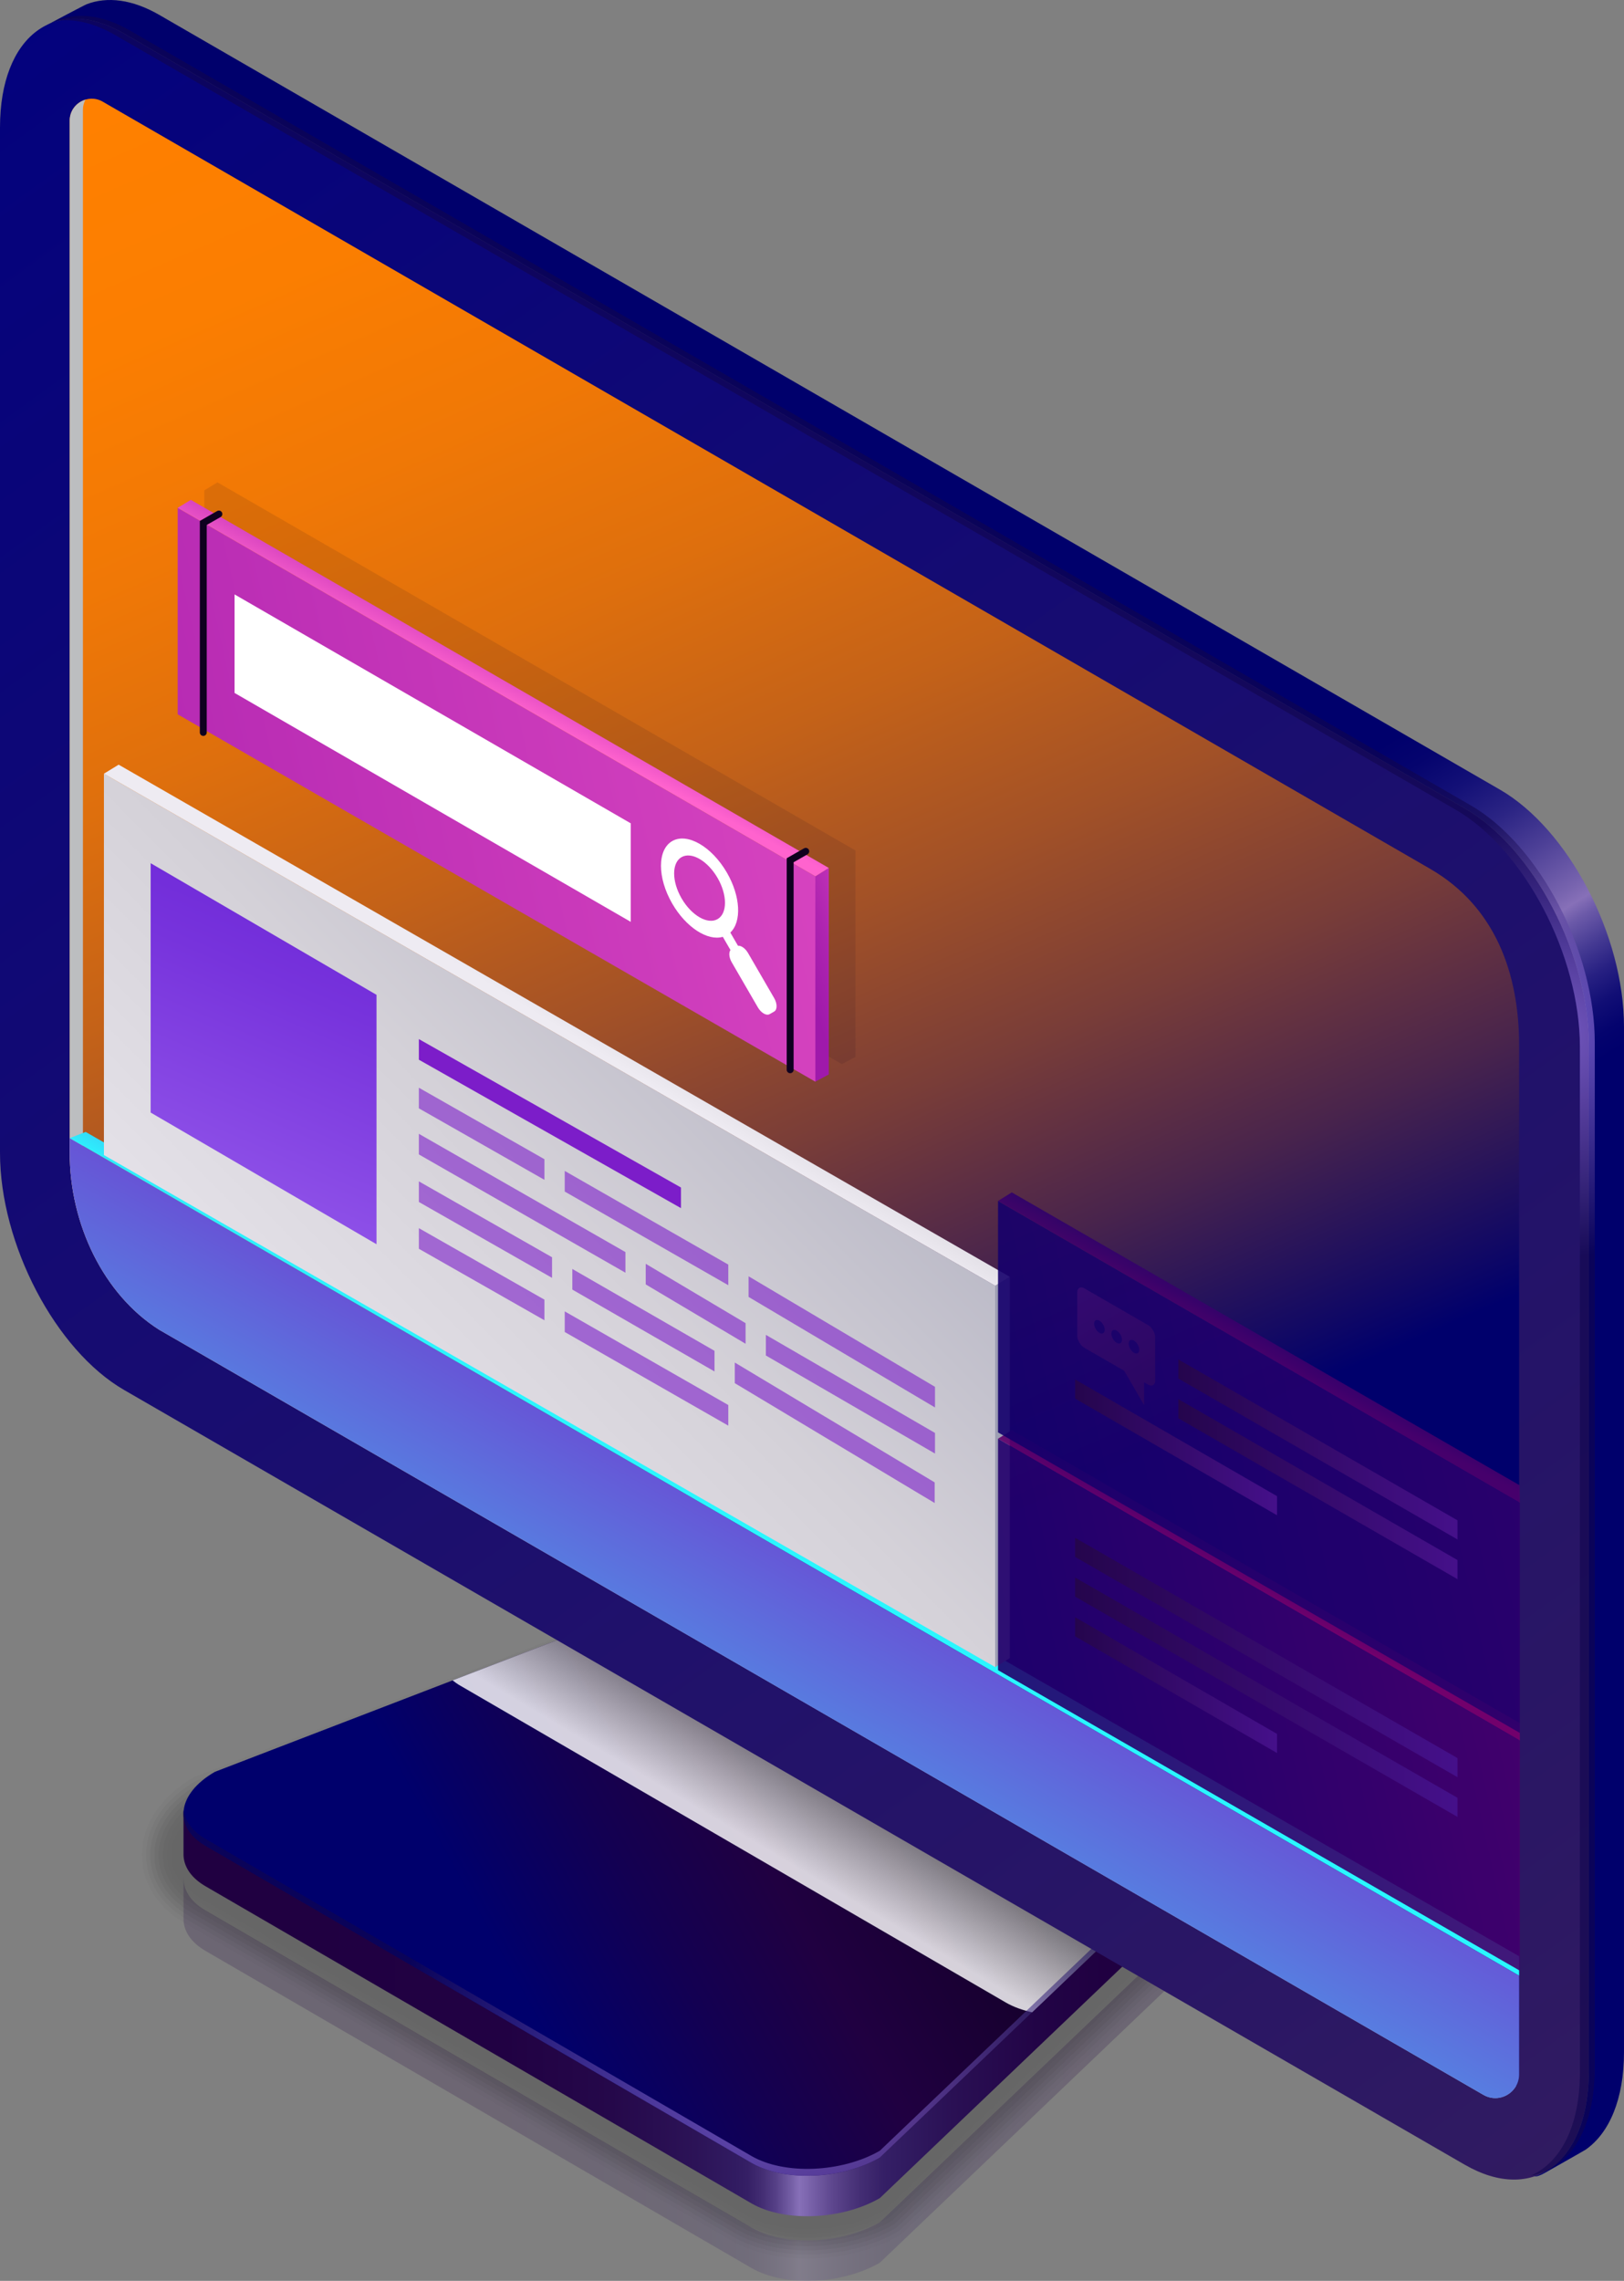 <?xml version="1.0" encoding="UTF-8"?>
<svg xmlns="http://www.w3.org/2000/svg" xmlns:xlink="http://www.w3.org/1999/xlink" viewBox="0 0 176.372 247.682">
  <rect x="0" y="0" width="176.372" height="247.682" fill="#808080" stroke="none"/>
  <defs>
    <style>
      .cls-1, .cls-2 {
        fill: #0f001f;
      }

      .cls-3 {
        fill: url(#linear-gradient-8);
      }

      .cls-4 {
        fill: url(#linear-gradient-7);
      }

      .cls-5 {
        fill: url(#linear-gradient-5);
      }

      .cls-6 {
        fill: url(#linear-gradient-6);
      }

      .cls-7 {
        fill: url(#linear-gradient-9);
      }

      .cls-8 {
        fill: url(#linear-gradient-3);
      }

      .cls-9 {
        fill: url(#linear-gradient-2);
      }

      .cls-10 {
        fill: url(#radial-gradient);
      }

      .cls-10, .cls-11, .cls-12 {
        opacity: .6;
      }

      .cls-10, .cls-12 {
        mix-blend-mode: screen;
      }

      .cls-13 {
        isolation: isolate;
      }

      .cls-14 {
        fill: url(#New_Gradient_Swatch_copy_13);
      }

      .cls-15 {
        fill: url(#New_Gradient_Swatch_copy_10);
      }

      .cls-16 {
        fill: url(#New_Gradient_Swatch_copy_25);
      }

      .cls-17 {
        fill: url(#New_Gradient_Swatch_copy_26);
      }

      .cls-18 {
        fill: url(#linear-gradient);
      }

      .cls-18, .cls-19 {
        opacity: .2;
      }

      .cls-20 {
        fill: url(#linear-gradient-4);
      }

      .cls-20, .cls-21 {
        opacity: .818;
      }

      .cls-20, .cls-22 {
        mix-blend-mode: multiply;
      }

      .cls-23 {
        fill: url(#New_Gradient_Swatch_copy_25-7);
        opacity: .8;
      }

      .cls-24 {
        fill: #fff;
      }

      .cls-25 {
        fill: url(#linear-gradient-10);
      }

      .cls-26 {
        fill: url(#linear-gradient-11);
      }

      .cls-27 {
        fill: url(#linear-gradient-12);
      }

      .cls-28 {
        fill: url(#linear-gradient-13);
      }

      .cls-29 {
        fill: url(#linear-gradient-14);
      }

      .cls-30 {
        opacity: .9;
      }

      .cls-31 {
        opacity: .909;
      }

      .cls-32 {
        opacity: .727;
      }

      .cls-33 {
        opacity: .455;
      }

      .cls-34 {
        opacity: .364;
      }

      .cls-35 {
        opacity: .636;
      }

      .cls-36 {
        opacity: .545;
      }

      .cls-37 {
        opacity: .182;
      }

      .cls-38 {
        opacity: .273;
      }

      .cls-39 {
        opacity: .091;
      }

      .cls-22 {
        fill: #bcbec0;
      }

      .cls-11, .cls-40 {
        fill: #7c1dc9;
      }

      .cls-41 {
        fill: url(#New_Gradient_Swatch_copy_26-2);
      }

      .cls-42 {
        fill: url(#New_Gradient_Swatch_copy_25-5);
      }

      .cls-43 {
        fill: url(#New_Gradient_Swatch_copy_25-4);
      }

      .cls-44 {
        fill: url(#New_Gradient_Swatch_copy_25-3);
      }

      .cls-45 {
        fill: url(#New_Gradient_Swatch_copy_25-6);
      }

      .cls-46 {
        fill: url(#New_Gradient_Swatch_copy_25-2);
      }

      .cls-47 {
        fill: url(#New_Gradient_Swatch_copy_10-2);
      }

      .cls-48 {
        fill: url(#New_Gradient_Swatch_copy_10-3);
      }

      .cls-49 {
        opacity: 0;
      }

      .cls-2 {
        opacity: .1;
      }

      .cls-12 {
        fill: url(#radial-gradient-2);
      }
    </style>
    <linearGradient id="linear-gradient" x1="-1511.818" y1="225.695" x2="-1394.089" y2="225.695" gradientTransform="translate(1536.22)" gradientUnits="userSpaceOnUse">
      <stop offset=".056" stop-color="#200041"/>
      <stop offset=".258" stop-color="#210143"/>
      <stop offset=".357" stop-color="#25084a"/>
      <stop offset=".434" stop-color="#2c1357"/>
      <stop offset=".47" stop-color="#311b61"/>
      <stop offset=".482" stop-color="#351f65"/>
      <stop offset=".495" stop-color="#422c72"/>
      <stop offset=".509" stop-color="#574188"/>
      <stop offset=".523" stop-color="#755fa6"/>
      <stop offset=".53" stop-color="#8770b8"/>
      <stop offset=".537" stop-color="#7d66ae"/>
      <stop offset=".562" stop-color="#5c458c"/>
      <stop offset=".586" stop-color="#442e74"/>
      <stop offset=".608" stop-color="#351f66"/>
      <stop offset=".626" stop-color="#311b61"/>
      <stop offset=".672" stop-color="#2a1054"/>
      <stop offset=".749" stop-color="#220446"/>
      <stop offset=".813" stop-color="#200041"/>
      <stop offset="1" stop-color="#200041"/>
    </linearGradient>
    <linearGradient id="linear-gradient-2" x1="-1511.818" y1="207.741" x2="-1394.089" y2="207.741" xlink:href="#linear-gradient"/>
    <linearGradient id="linear-gradient-3" x1="-1480.315" y1="215.311" x2="-1426.948" y2="185.789" gradientTransform="translate(1536.22)" gradientUnits="userSpaceOnUse">
      <stop offset="0" stop-color="#00006c"/>
      <stop offset=".268" stop-color="#130052"/>
      <stop offset=".495" stop-color="#200041"/>
      <stop offset="1" stop-color="#0f001f"/>
    </linearGradient>
    <linearGradient id="linear-gradient-4" x1="-1452.012" y1="201.355" x2="-1441.536" y2="183.79" gradientTransform="translate(1536.22)" gradientUnits="userSpaceOnUse">
      <stop offset="0" stop-color="#fff"/>
      <stop offset="1" stop-color="#000"/>
    </linearGradient>
    <radialGradient id="radial-gradient" cx="-1451.664" cy="225.225" fx="-1451.664" fy="225.225" r="41.885" gradientTransform="translate(1536.22)" gradientUnits="userSpaceOnUse">
      <stop offset="0" stop-color="#af8afc"/>
      <stop offset="1" stop-color="#10054d"/>
    </radialGradient>
    <linearGradient id="linear-gradient-5" x1="-1365.616" y1="236.045" x2="-1545.778" y2="-13.254" gradientTransform="translate(1536.22)" gradientUnits="userSpaceOnUse">
      <stop offset="0" stop-color="#311b61"/>
      <stop offset=".11" stop-color="#2b1764"/>
      <stop offset="1" stop-color="#00007f"/>
    </linearGradient>
    <linearGradient id="linear-gradient-6" x1="33.743" y1="-1.249" x2="106.822" y2="165.97" gradientUnits="userSpaceOnUse">
      <stop offset=".01" stop-color="#ff8000"/>
      <stop offset=".15" stop-color="#fb7e01"/>
      <stop offset=".277" stop-color="#f07806"/>
      <stop offset=".398" stop-color="#de6f0d"/>
      <stop offset=".516" stop-color="#c46218"/>
      <stop offset=".631" stop-color="#a25127"/>
      <stop offset=".745" stop-color="#793d38"/>
      <stop offset=".858" stop-color="#49244c"/>
      <stop offset=".966" stop-color="#120964"/>
      <stop offset="1" stop-color="#00006c"/>
    </linearGradient>
    <linearGradient id="linear-gradient-7" x1="-1327.336" y1="241.46" x2="-1469.143" y2="14.871" gradientTransform="translate(1536.22)" gradientUnits="userSpaceOnUse">
      <stop offset=".47" stop-color="#00006c"/>
      <stop offset=".479" stop-color="#04036e"/>
      <stop offset=".49" stop-color="#110e75"/>
      <stop offset=".501" stop-color="#272082"/>
      <stop offset=".512" stop-color="#453a93"/>
      <stop offset=".524" stop-color="#6c5aa9"/>
      <stop offset=".53" stop-color="#8770b8"/>
      <stop offset=".536" stop-color="#7864af"/>
      <stop offset=".557" stop-color="#4d4097"/>
      <stop offset=".576" stop-color="#2b2484"/>
      <stop offset=".595" stop-color="#131077"/>
      <stop offset=".612" stop-color="#05046e"/>
      <stop offset=".626" stop-color="#00006c"/>
    </linearGradient>
    <radialGradient id="radial-gradient-2" cx="-1367.566" cy="112.424" fx="-1367.566" fy="112.424" r="24.138" xlink:href="#radial-gradient"/>
    <linearGradient id="New_Gradient_Swatch_copy_26" data-name="New Gradient Swatch copy 26" x1="101.61" y1="147.415" x2="60.461" y2="220.81" gradientUnits="userSpaceOnUse">
      <stop offset=".03" stop-color="#7c1dc9"/>
      <stop offset=".214" stop-color="#6e41d1"/>
      <stop offset=".618" stop-color="#4c9be8"/>
      <stop offset="1" stop-color="#2af6ff"/>
    </linearGradient>
    <linearGradient id="New_Gradient_Swatch_copy_26-2" data-name="New Gradient Swatch copy 26" x1="95.986" y1="151.636" x2="86.652" y2="168.389" xlink:href="#New_Gradient_Swatch_copy_26"/>
    <linearGradient id="linear-gradient-8" x1="87.077" y1="106.515" x2="101.921" y2="102.07" gradientUnits="userSpaceOnUse">
      <stop offset=".035" stop-color="#9f19ab"/>
      <stop offset=".244" stop-color="#ae24b0"/>
      <stop offset=".645" stop-color="#d643bf"/>
      <stop offset="1" stop-color="#ff63ce"/>
    </linearGradient>
    <linearGradient id="linear-gradient-9" x1="-45.711" y1="108.639" x2="157.953" y2="62.985" xlink:href="#linear-gradient-8"/>
    <linearGradient id="linear-gradient-10" x1="59.103" y1="66.219" x2="54.009" y2="75.928" xlink:href="#linear-gradient-8"/>
    <linearGradient id="New_Gradient_Swatch_copy_10" data-name="New Gradient Swatch copy 10" x1="66.867" y1="84.596" x2="-19.796" y2="170.566" gradientTransform="translate(44.143 -2.98)" gradientUnits="userSpaceOnUse">
      <stop offset=".035" stop-color="#9d9eb3"/>
      <stop offset=".581" stop-color="#d4d1d8"/>
      <stop offset="1" stop-color="#eeebf2"/>
    </linearGradient>
    <linearGradient id="New_Gradient_Swatch_copy_10-2" data-name="New Gradient Swatch copy 10" x1="115.585" y1="162.172" x2="131.789" y2="167.79" gradientTransform="matrix(1,0,0,1,0,0)" xlink:href="#New_Gradient_Swatch_copy_10"/>
    <linearGradient id="New_Gradient_Swatch_copy_10-3" data-name="New Gradient Swatch copy 10" x1="69.16" y1="97.308" x2="60.424" y2="111.421" gradientTransform="matrix(1,0,0,1,0,0)" xlink:href="#New_Gradient_Swatch_copy_10"/>
    <linearGradient id="New_Gradient_Swatch_copy_13" data-name="New Gradient Swatch copy 13" x1="38.787" y1="90.975" x2="14.619" y2="146.747" gradientUnits="userSpaceOnUse">
      <stop offset=".035" stop-color="#6b24d6"/>
      <stop offset=".294" stop-color="#7733dc"/>
      <stop offset=".794" stop-color="#965bec"/>
      <stop offset="1" stop-color="#a56ef4"/>
    </linearGradient>
    <linearGradient id="linear-gradient-11" x1="52.877" y1="203.912" x2="224.265" y2="165.492" gradientUnits="userSpaceOnUse">
      <stop offset=".035" stop-color="#00006c"/>
      <stop offset=".201" stop-color="#0f006c"/>
      <stop offset=".523" stop-color="#37006c"/>
      <stop offset=".965" stop-color="#78006c"/>
      <stop offset="1" stop-color="#7e006c"/>
    </linearGradient>
    <linearGradient id="linear-gradient-12" x1="141.082" y1="164.316" x2="136.511" y2="173.027" xlink:href="#linear-gradient-11"/>
    <linearGradient id="New_Gradient_Swatch_copy_25" data-name="New Gradient Swatch copy 25" x1="116.763" y1="179.99" x2="158.285" y2="179.99" gradientUnits="userSpaceOnUse">
      <stop offset="0" stop-color="#25054d"/>
      <stop offset="1" stop-color="#45108a"/>
    </linearGradient>
    <linearGradient id="New_Gradient_Swatch_copy_25-2" data-name="New Gradient Swatch copy 25" y1="182.991" x2="138.689" y2="182.991" xlink:href="#New_Gradient_Swatch_copy_25"/>
    <linearGradient id="New_Gradient_Swatch_copy_25-3" data-name="New Gradient Swatch copy 25" y1="184.302" y2="184.302" xlink:href="#New_Gradient_Swatch_copy_25"/>
    <linearGradient id="linear-gradient-13" x1="52.877" y1="178.094" x2="224.265" y2="139.674" gradientUnits="userSpaceOnUse">
      <stop offset=".035" stop-color="#00006c"/>
      <stop offset=".283" stop-color="#0f006c"/>
      <stop offset=".761" stop-color="#37006c"/>
      <stop offset="1" stop-color="#4e006c"/>
    </linearGradient>
    <linearGradient id="linear-gradient-14" x1="141.082" y1="138.498" x2="136.511" y2="147.21" xlink:href="#linear-gradient-13"/>
    <linearGradient id="New_Gradient_Swatch_copy_25-4" data-name="New Gradient Swatch copy 25" y1="157.173" x2="138.689" y2="157.173" xlink:href="#New_Gradient_Swatch_copy_25"/>
    <linearGradient id="New_Gradient_Swatch_copy_25-5" data-name="New Gradient Swatch copy 25" x1="127.97" y1="157.397" y2="157.397" xlink:href="#New_Gradient_Swatch_copy_25"/>
    <linearGradient id="New_Gradient_Swatch_copy_25-6" data-name="New Gradient Swatch copy 25" x1="127.97" y1="161.709" y2="161.709" xlink:href="#New_Gradient_Swatch_copy_25"/>
    <linearGradient id="New_Gradient_Swatch_copy_25-7" data-name="New Gradient Swatch copy 25" x1="132.764" y1="164.537" x2="108.097" y2="123.037" xlink:href="#New_Gradient_Swatch_copy_25"/>
  </defs>
  <g class="cls-13">
    <g id="Layer_2" data-name="Layer 2">
      <g id="Layer_1-2" data-name="Layer 1">
        <g>
          <g>
            <path class="cls-18" d="M131.539,205.669c-0,1.581-1.147,3.247-3.402,4.548l-32.587,31.101c-4.122,2.38-10.358,2.639-13.928.577l-59.283-34.43c-1.726-.996-2.504-2.353-2.391-3.758-.011.067-.017.148-.019.246-0.0.041-0,4.438 0,4.479.025,1.286.819,2.51,2.409,3.429l59.283,34.43c3.57,2.061,9.806,1.803,13.928-.577l32.587-31.101c2.288-1.321,3.444-3.017,3.409-4.618-.006-.271.04-3.221-.008-4.326Z"/>
            <g class="cls-19">
              <path class="cls-49" d="M87.671,245.723c-3.253,0-6.205-.711-8.537-2.058l-59.283-34.431c-3.113-1.798-4.898-4.642-4.898-7.803,0-3.465,2.15-6.694,5.899-8.857l52.027-20.014c2.944-1.699,6.625-2.635,10.367-2.635,3.253,0,6.205.712,8.537,2.058l39.843,23.343c3.113,1.798,4.898,4.641,4.898,7.803,0,3.465-2.15,6.694-5.898,8.858l-32.587,31.101c-2.944,1.699-6.625,2.635-10.367,2.635Z"/>
              <path class="cls-39" d="M21.077,192.966l52.027-20.014c2.931-1.692,6.623-2.601,10.32-2.564,1.593.018,3.105.229,4.5.577,1.327.331,2.87.973,3.948,1.595l38.477,22.543c.036.021,1.117.658,1.145.682,3.047,1.826,4.434,4.678,4.268,7.757-.171,3.145-2.543,6.647-5.95,8.614l-31.999,30.539c-2.875,1.659-6.474,2.571-10.118,2.575-3.172.003-6.062-.685-8.334-1.997l-59.283-34.43c-2.991-1.727-4.685-4.44-4.67-7.444.015-3.284,2.073-6.357,5.67-8.433Z"/>
              <path class="cls-37" d="M21.303,193.357l52.027-20.014c2.919-1.685,6.62-2.567,10.274-2.492,1.586.035,3.083.285,4.458.646,1.19.312,2.931,1.079,3.901,1.639l38.266,22.419c.072.041,1.08.64,1.134.688,2.982,1.854,3.973,4.686,3.637,7.712-.312,2.818-2.936,6.6-6.003,8.371l-31.41,29.978c-2.806,1.62-6.323,2.506-9.868,2.514-3.091.006-5.918-.659-8.132-1.937l-59.283-34.43c-2.868-1.656-4.471-4.237-4.442-7.085.03-3.103,1.997-6.019,5.442-8.008Z"/>
              <path class="cls-38" d="M21.529,193.749l52.027-20.014c2.906-1.678,6.617-2.532,10.226-2.421,1.58.052,3.061.342,4.416.715,1.055.291,2.992,1.186,3.854,1.684l38.054,22.295c.108.062,1.042.622,1.123.693,2.916,1.882,3.514,4.664,3.007,7.667-.42,2.485-3.329,6.553-6.055,8.127l-30.822,29.416c-2.737,1.58-6.172,2.442-9.619,2.453-3.01.01-5.775-.632-7.929-1.876l-59.283-34.43c-2.746-1.585-4.258-4.035-4.214-6.726.044-2.921,1.92-5.682,5.215-7.584Z"/>
              <path class="cls-34" d="M21.755,194.141l52.027-20.014c2.894-1.671,6.614-2.498,10.18-2.349,1.573.07,3.037.398,4.374.785.919.266,3.053,1.292,3.807,1.728l37.843,22.171c.143.083,1.004.603,1.112.698,2.85,1.91,3.709,4.84,2.376,7.622,0,2.205-3.722,6.506-6.108,7.884l-30.233,28.854c-2.668,1.54-6.021,2.378-9.37,2.392-2.928.013-5.631-.606-7.726-1.815l-59.283-34.43c-2.623-1.515-4.044-3.833-3.986-6.367.059-2.74,1.843-5.345,4.986-7.159Z"/>
              <path class="cls-33" d="M21.982,194.533l52.027-20.014c2.881-1.663,6.611-2.464,10.133-2.278,1.567.087,3.013.454,4.331.854.785.238,3.113,1.399,3.76,1.772l37.632,22.048c.179.103.967.585,1.102.704,2.784,1.938,3.412,4.89,1.746,7.577,0,1.89-4.115,6.46-6.16,7.64l-29.645,28.292c-2.599,1.5-5.87,2.313-9.12,2.332-2.847.016-5.488-.579-7.523-1.754l-59.283-34.43c-2.501-1.444-3.831-3.63-3.758-6.008.074-2.558,1.767-5.008,4.758-6.734Z"/>
              <path class="cls-36" d="M22.208,194.924l52.027-20.013c2.869-1.656,6.608-2.429,10.086-2.206,1.56.105,2.989.51,4.289.924.651.207,3.174,1.505,3.713,1.817l37.421,21.924c.215.124.929.566,1.091.709,2.718,1.966,3.115,4.94,1.115,7.531,0,1.575-4.508,6.413-6.212,7.396l-29.056,27.731c-2.53,1.46-5.719,2.249-8.871,2.271-2.766.019-5.344-.553-7.32-1.693l-59.283-34.431c-2.378-1.373-3.617-3.428-3.53-5.649.088-2.377,1.69-4.67,4.53-6.31Z"/>
              <path class="cls-35" d="M22.434,195.316l52.027-20.014c2.857-1.649,6.605-2.395,10.039-2.135,1.554.122,2.963.566,4.247.993.519.173,3.235,1.612,3.666,1.861l37.21,21.8c.251.145.891.548,1.08.715,2.652,1.994,2.818,4.989.485,7.486,0,1.26-4.902,6.366-6.264,7.153l-28.468,27.169c-2.461,1.421-5.567,2.184-8.621,2.21-2.685.023-5.201-.526-7.117-1.633l-59.283-34.43c-2.256-1.303-3.403-3.225-3.302-5.291.103-2.196,1.614-4.333,4.302-5.885Z"/>
              <path class="cls-32" d="M22.66,195.708l52.028-20.013c2.844-1.642,6.602-2.361,9.992-2.063,1.547.139,2.937.621,4.204,1.063.387.135,3.296,1.718,3.619,1.905l36.998,21.677c.287.166.853.53,1.069.72,2.587,2.022,2.521,5.039-.146,7.441,0,.945-5.295,6.319-6.317,6.909l-27.879,26.607c-2.392,1.381-5.416,2.12-8.371,2.149-2.603.026-5.058-.5-6.914-1.572l-59.283-34.43c-2.134-1.232-3.19-3.023-3.074-4.932.118-2.014,1.537-3.996,4.074-5.46Z"/>
              <path class="cls-21" d="M22.886,196.1l52.027-20.013c2.832-1.635,6.599-2.326,9.945-1.992,1.54.157,2.911.676,4.162,1.132.257.094,3.356,1.825,3.572,1.949l36.787,21.553c.323.186.816.511,1.059.725,2.521,2.05,2.224,5.089-.776,7.396,0,.63-5.688,6.272-6.369,6.666l-27.291,26.046c-2.323,1.341-5.265,2.056-8.122,2.088-2.522.029-4.914-.473-6.711-1.511l-59.283-34.43c-2.011-1.161-2.976-2.821-2.846-4.573.133-1.833,1.46-3.659,3.846-5.036Z"/>
              <path class="cls-31" d="M23.112,196.491l52.028-20.013c2.819-1.628,6.596-2.292,9.898-1.92,1.534.174,2.883.731,4.12,1.202.128.049,3.417,1.931,3.525,1.993l36.576,21.429c.359.207.778.493,1.048.731,2.455,2.078,1.927,5.139-1.407,7.351,0,.315-6.081,6.225-6.421,6.422l-26.702,25.484c-2.254,1.301-5.114,1.991-7.872,2.028-2.441.032-4.771-.447-6.508-1.45l-59.283-34.43c-1.889-1.09-2.763-2.618-2.618-4.214.147-1.651,1.384-3.321,3.618-4.611Z"/>
              <path d="M81.622,239.355l-59.283-34.43c-3.57-2.061-3.122-5.662,1-8.042l52.028-20.013c4.122-2.38,10.358-2.639,13.929-.577l39.843,23.343c3.57,2.061,3.122,5.662-1,8.042l-32.587,31.101c-4.122,2.38-10.359,2.639-13.929.577Z"/>
            </g>
            <path class="cls-9" d="M81.622,239.272l-59.283-34.43c-1.591-.918-2.384-2.143-2.41-3.428-.001-.041-.001-4.437-0-4.479.029-1.563,1.183,1.151,3.41-.135l52.028-20.013c4.122-2.38,10.358-2.639,13.929-.577l39.843,23.343c1.192.688,2.056-2.232,2.365-1.304.103.309.037,4.407.044,4.728.034,1.601-1.122,3.297-3.409,4.618l-32.587,31.101c-4.122,2.38-10.359,2.639-13.929.577Z"/>
            <path class="cls-8" d="M81.622,234.877l-59.283-34.43c-3.57-2.061-3.122-5.662,1-8.042l52.028-20.013c4.122-2.38,10.358-2.639,13.929-.577l39.843,23.343c3.57,2.061,3.122,5.662-1,8.042l-32.587,31.101c-4.122,2.38-10.359,2.639-13.929.577Z"/>
            <path class="cls-20" d="M129.138,195.157l-39.843-23.343c-3.57-2.061-9.806-1.803-13.929.577l-26.212,10.083c.246.196.51.386.814.562l59.283,34.43c.822.474,1.789.82,2.835,1.051l16.051-15.319c4.122-2.38,4.57-5.981,1-8.042Z"/>
            <path class="cls-10" d="M128.138,202.452l-32.587,31.101c-4.122,2.38-10.358,2.639-13.929.577l-59.283-34.43c-1.481-.855-2.26-1.976-2.383-3.164-.185,1.458.594,2.878,2.383,3.91l59.283,34.43c3.57,2.061,9.806,1.803,13.929-.577l32.587-31.101c2.412-1.393,3.556-3.202,3.383-4.878-.185,1.452-1.326,2.944-3.383,4.131Z"/>
          </g>
          <g>
            <path class="cls-5" d="M159.075,235.068L13.478,150.939c-7.444-4.298-13.478-15.827-13.478-25.752V13.836C0,3.911,6.034-.651,13.478,3.647l145.596,84.128c7.444,4.298,13.478,15.827,13.478,25.752v111.351c0,9.925-6.034,14.487-13.478,10.189Z"/>
            <path class="cls-6" d="M160.81,227.315L17.265,144.385c-5.99-3.807-9.695-11.414-9.695-19.198V13.104c0-1.844,2.006-2.99,3.598-2.058.185.108.332.194.422.246l143.697,83.037c7.131,4.111,9.695,11.415,9.695,19.199v111.73c0,1.978-2.139,3.218-3.857,2.239-.136-.077-.244-.139-.315-.18Z"/>
            <path class="cls-22" d="M162.562,226.299c-.136-.077-.244-.139-.315-.18L18.701,143.188c-5.99-3.807-9.695-11.414-9.695-19.198V11.907c0-.403.109-.764.275-1.085-.953.286-1.712,1.149-1.712,2.282v112.083c0,7.784,3.705,15.391,9.695,19.198l143.545,82.931c.071.041.179.103.315.18,1.32.752,2.878.19,3.534-1.005-.659.225-1.41.201-2.098-.192Z"/>
            <path class="cls-4" d="M162.894,85.746L17.298,1.618C14.353-.083,11.629-.396,9.411.46c-.282.109-4.04,2.106-4.305,2.252-.007.004-.013.008-.013.008,2.296-1.115,5.209-.907,8.384.926l145.596,84.129c7.444,4.297,13.478,15.827,13.478,25.752v111.351c0,6.194-2.351,10.298-5.927,11.464.291.016.655-.098,1.181-.402.17-.098,4.249-2.399,4.412-2.513,2.56-1.793,4.154-5.477,4.154-10.579v-111.351c0-9.925-6.034-21.454-13.478-25.752Z"/>
            <path class="cls-12" d="M159.721,87.452L14.125,3.323c-3.052-1.763-5.858-2.014-8.118-1.037,1.928-.306,4.143.161,6.501,1.522l145.596,84.128c7.444,4.298,13.478,15.827,13.478,25.752v111.351c0,5.855-2.109,9.822-5.36,11.227,4.158-.659,6.977-4.931,6.977-11.712v-111.351c0-9.925-6.034-21.455-13.478-25.752Z"/>
            <path class="cls-17" d="M7.57,123.593v1.594c0,7.784,3.705,15.391,9.695,19.198l143.545,82.931c.071.041.179.103.315.18,1.718.98,3.857-.26,3.857-2.238v-10.722L7.57,123.593Z"/>
            <polygon class="cls-41" points="7.57 123.593 164.983 214.535 164.983 212.432 9.304 122.918 7.57 123.593"/>
          </g>
          <g>
            <path class="cls-2" d="M26.756,54.191l-3.139-1.811-1.429.867v22.424l69.237,39.882v.01l.009-.005.009.005v-.009l1.46-.777v-22.424l-4.221-2.436M86.934,88.909L27.97,54.891"/>
            <g>
              <g>
                <polygon class="cls-3" points="88.533 95.163 88.533 117.463 90.011 116.676 90.011 94.252 88.533 95.163"/>
                <polygon class="cls-7" points="88.551 95.163 88.551 117.463 19.297 77.57 19.297 55.146 88.551 95.163"/>
                <polygon class="cls-25" points="19.297 55.146 88.551 95.163 90.011 94.252 20.726 54.28 19.297 55.146"/>
              </g>
              <path class="cls-24" d="M84.072,108.377l-2.832-4.885c-.297-.512-.747-.824-1.095-.794l-.83-1.431c1.244-1.167,1.121-3.931-.377-6.515-1.637-2.823-4.29-4.355-5.927-3.422s-1.637,3.978,0,6.801c1.498,2.584,3.845,4.08,5.488,3.601l.83,1.431c-.2.283-.156.825.141,1.337l2.832,4.885c.355.612.93.944,1.284.741l.486-.277c.355-.202.355-.862,0-1.474ZM77.927,99.81c-1.078.615-2.826-.394-3.905-2.254-1.078-1.86-1.078-3.866,0-4.48,1.078-.615,2.826.395,3.905,2.254,1.078,1.86,1.078,3.866,0,4.48Z"/>
              <polygon class="cls-24" points="68.502 100.106 25.475 75.249 25.475 64.55 68.502 89.407 68.502 100.106"/>
            </g>
            <path class="cls-1" d="M22.077,79.913c-.207,0-.375-.168-.375-.375v-22.969l1.883-1.076c.182-.101.41-.041.512.14.104.18.041.409-.139.512l-1.506.86v22.534c0,.207-.168.375-.375.375Z"/>
            <path class="cls-1" d="M85.814,116.542c-.207,0-.375-.168-.375-.375v-22.97l1.883-1.076c.182-.102.41-.041.512.14.104.18.041.409-.139.512l-1.506.86v22.534c0,.207-.168.375-.375.375Z"/>
          </g>
          <g>
            <polygon class="cls-15" points="11.287 84.015 11.287 125.43 108.089 181.038 108.089 139.624 11.287 84.015"/>
            <polygon class="cls-47" points="108.082 139.624 108.082 181.039 109.668 180.061 109.668 138.654 108.082 139.624"/>
            <polygon class="cls-48" points="109.668 138.654 108.082 139.624 11.287 84.015 12.886 83.037 109.668 138.654"/>
            <polygon class="cls-14" points="40.891 135.112 16.361 120.813 16.361 93.735 40.891 108.031 40.891 135.112"/>
            <g>
              <polygon class="cls-40" points="45.49 112.835 45.49 115.074 73.957 131.194 73.957 128.955 45.49 112.835"/>
              <polygon class="cls-11" points="59.128 141.132 45.49 133.367 45.49 135.606 59.128 143.37 59.128 141.132"/>
              <polygon class="cls-11" points="61.332 142.404 61.332 144.643 79.095 154.813 79.095 152.574 61.332 142.404"/>
              <polygon class="cls-11" points="77.597 148.928 77.597 146.689 62.158 137.799 62.158 140.038 77.597 148.928"/>
              <polygon class="cls-11" points="67.924 135.965 45.49 123.122 45.49 125.362 67.924 138.205 67.924 135.965"/>
              <polygon class="cls-11" points="59.128 125.881 45.49 118.117 45.49 120.356 59.128 128.12 59.128 125.881"/>
              <polygon class="cls-11" points="61.332 127.153 61.332 129.392 79.095 139.562 79.095 137.324 61.332 127.153"/>
              <polygon class="cls-11" points="70.129 137.238 70.129 139.477 80.972 145.922 80.972 143.683 70.129 137.238"/>
              <polygon class="cls-11" points="81.299 140.835 101.545 152.839 101.545 150.6 81.299 138.596 81.299 140.835"/>
              <polygon class="cls-11" points="83.176 147.195 101.545 157.845 101.545 155.606 83.176 144.956 83.176 147.195"/>
              <polygon class="cls-11" points="59.954 136.527 45.49 128.285 45.49 130.524 59.954 138.765 59.954 136.527"/>
              <polygon class="cls-11" points="79.801 150.2 101.508 163.214 101.508 160.975 79.801 147.961 79.801 150.2"/>
            </g>
          </g>
          <g>
            <g class="cls-30">
              <polygon class="cls-26" points="165.062 189.005 165.062 214.001 108.389 181.365 108.389 156.231 165.062 189.005"/>
              <polygon class="cls-27" points="108.389 156.231 165.062 189.005 165.032 187.104 109.884 155.302 108.389 156.231"/>
            </g>
            <polygon class="cls-16" points="116.763 166.993 116.763 169.068 158.285 192.988 158.285 190.912 116.763 166.993"/>
            <polygon class="cls-46" points="138.689 188.288 116.763 175.617 116.763 177.692 138.689 190.364 138.689 188.288"/>
            <polygon class="cls-44" points="116.763 173.38 158.285 197.3 158.285 195.224 116.763 171.305 116.763 173.38"/>
          </g>
          <g>
            <g class="cls-30">
              <polygon class="cls-28" points="165.062 163.187 165.062 188.183 108.389 155.547 108.389 130.413 165.062 163.187"/>
              <polygon class="cls-29" points="108.389 130.413 165.062 163.187 165.032 161.286 109.884 129.484 108.389 130.413"/>
            </g>
            <polygon class="cls-43" points="138.689 162.471 116.763 149.8 116.763 151.875 138.689 164.546 138.689 162.471"/>
            <g>
              <polygon class="cls-42" points="127.97 147.623 127.97 149.698 158.285 167.17 158.285 165.094 127.97 147.623"/>
              <polygon class="cls-45" points="127.97 154.011 158.285 171.482 158.285 169.407 127.97 151.935 127.97 154.011"/>
            </g>
            <path class="cls-23" d="M124.691,143.9l-6.925-3.998c-.425-.245-.769-.049-.769.439v4.69c0,.488.344,1.082.769,1.327l4.328,2.499,2.164,3.732v-2.483l.433.25c.425.245.769.049.769-.439v-4.69c0-.487-.344-1.082-.769-1.327ZM119.809,144.778c-.225.129-.591-.083-.816-.471-.225-.389-.225-.808,0-.936.225-.128.591.083.816.471s.225.808,0,.936ZM121.684,145.861c-.225.129-.591-.083-.816-.471-.225-.389-.225-.808,0-.936.225-.129.591.083.816.471.225.389.225.808,0,.936ZM123.56,146.944c-.225.128-.591-.083-.816-.471-.225-.389-.225-.808,0-.936.225-.129.591.083.816.471.225.389.225.808,0,.936Z"/>
          </g>
        </g>
      </g>
    </g>
  </g>
</svg>